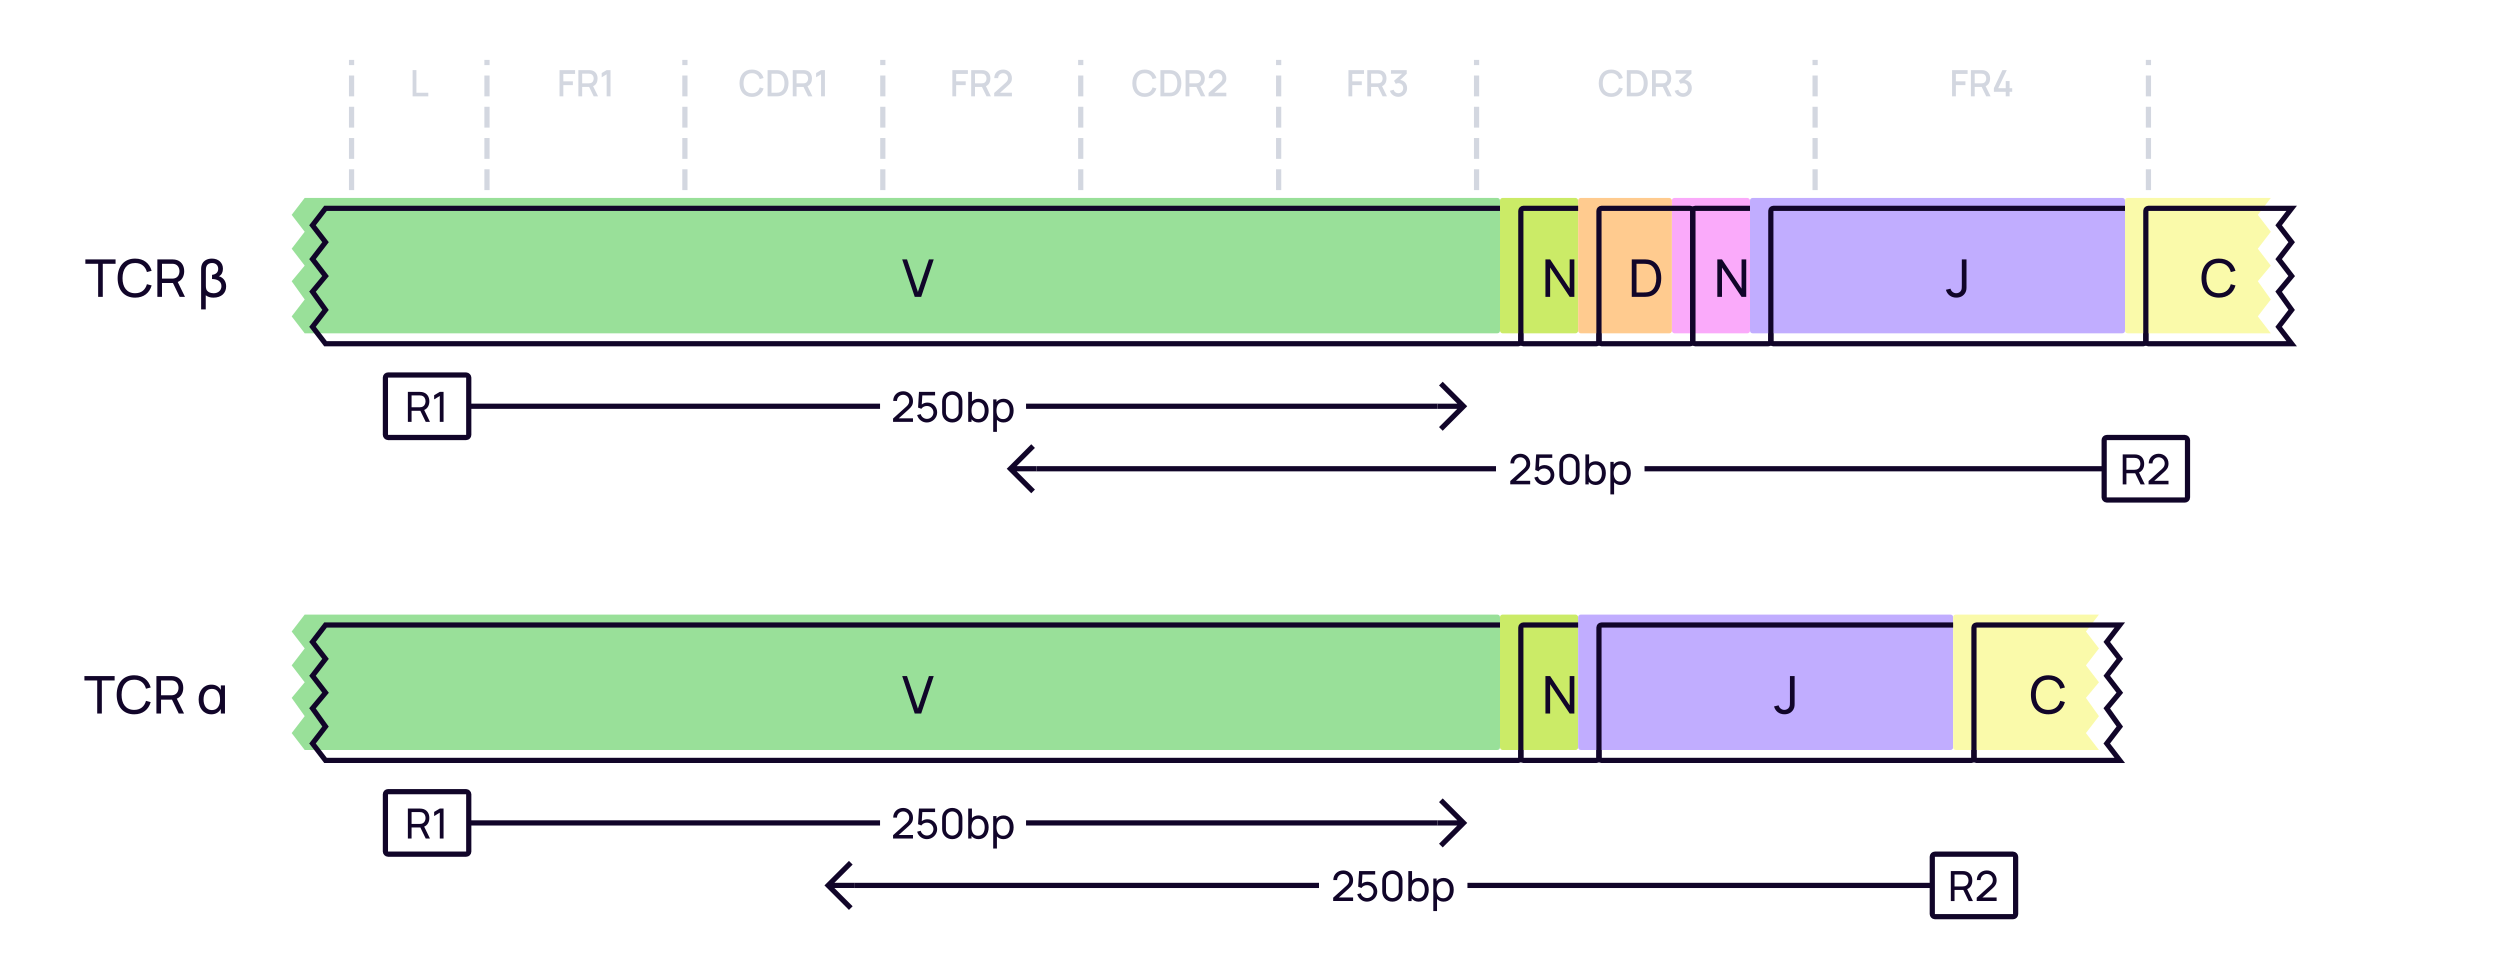 <svg width="960" height="376" viewBox="0 0 960 376" fill="none" xmlns="http://www.w3.org/2000/svg">
    <rect width="960" height="376" fill="white"/>
    <path d="M388 180L387.293 180.707L386.586 180L387.293 179.293L388 180ZM395.293 171.293L396 170.586L397.414 172L396.707 172.707L395.293 171.293ZM396.707 187.293L397.414 188L396 189.414L395.293 188.707L396.707 187.293ZM398 181L388 181L388 179L398 179L398 181ZM387.293 179.293L395.293 171.293L396.707 172.707L388.707 180.707L387.293 179.293ZM388.707 179.293L396.707 187.293L395.293 188.707L387.293 180.707L388.707 179.293Z" fill="#110529"/>
    <path d="M574.5 180H398" stroke="#110529" stroke-width="2"/>
    <rect width="57" height="20" transform="translate(574.5 170)" fill="white"/>
    <path d="M579.933 185.992H587.589V184.632H582.125L585.837 181.296C587.021 180.248 587.589 179.488 587.589 177.976C587.589 175.856 585.973 174.24 583.837 174.24C581.621 174.24 579.989 175.784 579.989 177.952H581.445C581.429 176.696 582.437 175.6 583.813 175.6C585.141 175.6 586.133 176.632 586.133 177.96C586.133 178.688 585.901 179.352 585.053 180.112L579.941 184.712L579.933 185.992ZM592.911 186.24C595.055 186.24 596.871 184.504 596.871 182.376C596.871 180.232 595.247 178.584 593.111 178.584C592.335 178.584 591.559 178.848 590.959 179.328L591.167 175.832H596.071V174.48H589.887L589.535 180.504L590.799 180.984C591.215 180.384 591.935 179.896 592.951 179.896C594.295 179.896 595.439 180.984 595.439 182.376C595.439 183.728 594.351 184.856 592.951 184.856C591.879 184.856 590.839 184.144 590.551 183.008L589.183 183.376C589.647 185.056 591.127 186.24 592.911 186.24ZM602.672 186.24C604.912 186.24 606.56 184.592 606.56 182.352V178.128C606.56 175.888 604.912 174.24 602.672 174.24C600.432 174.24 598.784 175.888 598.784 178.128V182.352C598.784 184.592 600.432 186.24 602.672 186.24ZM600.232 182.432V178.04C600.232 176.688 601.32 175.6 602.672 175.6C604.024 175.6 605.112 176.688 605.112 178.04V182.432C605.112 183.784 604.024 184.872 602.672 184.872C601.32 184.872 600.232 183.784 600.232 182.432ZM612.768 186.24C615.184 186.24 616.64 184.264 616.64 181.672C616.64 179.08 615.176 177.12 612.776 177.12C611.696 177.12 610.84 177.496 610.224 178.144V174.48H608.792V186H610.064V185.024C610.696 185.784 611.6 186.24 612.768 186.24ZM610.064 181.672C610.064 179.76 610.864 178.424 612.552 178.424C614.312 178.424 615.128 179.848 615.128 181.672C615.128 183.512 614.296 184.936 612.592 184.936C610.848 184.936 610.064 183.568 610.064 181.672ZM622.361 186.24C624.777 186.24 626.233 184.264 626.233 181.672C626.233 179.08 624.769 177.12 622.369 177.12C621.193 177.12 620.289 177.568 619.657 178.328V177.36H618.385V189.84H619.817V185.2C620.433 185.856 621.289 186.24 622.361 186.24ZM619.657 181.672C619.657 179.76 620.457 178.424 622.145 178.424C623.905 178.424 624.721 179.848 624.721 181.672C624.721 183.512 623.889 184.936 622.185 184.936C620.441 184.936 619.657 183.568 619.657 181.672Z" fill="#110529"/>
    <path d="M808 180H631.5" stroke="#110529" stroke-width="2"/>
    <path d="M815.12 186H816.544V181.744H819.912L821.976 186H823.608L821.384 181.432C822.688 180.888 823.368 179.632 823.368 178.112C823.368 176.28 822.384 174.832 820.52 174.544C820.224 174.496 819.896 174.48 819.672 174.48H815.12V186ZM816.544 180.392V175.832H819.624C819.824 175.832 820.104 175.848 820.344 175.904C821.448 176.152 821.912 177.152 821.912 178.112C821.912 179.072 821.448 180.072 820.344 180.32C820.104 180.376 819.824 180.392 819.624 180.392H816.544ZM825.05 185.992H832.706V184.632H827.242L830.954 181.296C832.138 180.248 832.706 179.488 832.706 177.976C832.706 175.856 831.09 174.24 828.954 174.24C826.738 174.24 825.106 175.784 825.106 177.952H826.562C826.546 176.696 827.554 175.6 828.93 175.6C830.258 175.6 831.25 176.632 831.25 177.96C831.25 178.688 831.018 179.352 830.17 180.112L825.058 184.712L825.05 185.992Z" fill="#110529"/>
    <rect x="808" y="168" width="32" height="24" rx="1" stroke="#110529" stroke-width="2"/>
    <path d="M318 340L317.293 340.707L316.586 340L317.293 339.293L318 340ZM325.293 331.293L326 330.586L327.414 332L326.707 332.707L325.293 331.293ZM326.707 347.293L327.414 348L326 349.414L325.293 348.707L326.707 347.293ZM328 341L318 341L318 339L328 339L328 341ZM317.293 339.293L325.293 331.293L326.707 332.707L318.707 340.707L317.293 339.293ZM318.707 339.293L326.707 347.293L325.293 348.707L317.293 340.707L318.707 339.293Z" fill="#110529"/>
    <path d="M506.5 340H328" stroke="#110529" stroke-width="2"/>
    <rect width="57" height="20" transform="translate(506.5 330)" fill="white"/>
    <path d="M511.933 345.992H519.589V344.632H514.125L517.837 341.296C519.021 340.248 519.589 339.488 519.589 337.976C519.589 335.856 517.973 334.24 515.837 334.24C513.621 334.24 511.989 335.784 511.989 337.952H513.445C513.429 336.696 514.437 335.6 515.813 335.6C517.141 335.6 518.133 336.632 518.133 337.96C518.133 338.688 517.901 339.352 517.053 340.112L511.941 344.712L511.933 345.992ZM524.911 346.24C527.055 346.24 528.871 344.504 528.871 342.376C528.871 340.232 527.247 338.584 525.111 338.584C524.335 338.584 523.559 338.848 522.959 339.328L523.167 335.832H528.071V334.48H521.887L521.535 340.504L522.799 340.984C523.215 340.384 523.935 339.896 524.951 339.896C526.295 339.896 527.439 340.984 527.439 342.376C527.439 343.728 526.351 344.856 524.951 344.856C523.879 344.856 522.839 344.144 522.551 343.008L521.183 343.376C521.647 345.056 523.127 346.24 524.911 346.24ZM534.672 346.24C536.912 346.24 538.56 344.592 538.56 342.352V338.128C538.56 335.888 536.912 334.24 534.672 334.24C532.432 334.24 530.784 335.888 530.784 338.128V342.352C530.784 344.592 532.432 346.24 534.672 346.24ZM532.232 342.432V338.04C532.232 336.688 533.32 335.6 534.672 335.6C536.024 335.6 537.112 336.688 537.112 338.04V342.432C537.112 343.784 536.024 344.872 534.672 344.872C533.32 344.872 532.232 343.784 532.232 342.432ZM544.768 346.24C547.184 346.24 548.64 344.264 548.64 341.672C548.64 339.08 547.176 337.12 544.776 337.12C543.696 337.12 542.84 337.496 542.224 338.144V334.48H540.792V346H542.064V345.024C542.696 345.784 543.6 346.24 544.768 346.24ZM542.064 341.672C542.064 339.76 542.864 338.424 544.552 338.424C546.312 338.424 547.128 339.848 547.128 341.672C547.128 343.512 546.296 344.936 544.592 344.936C542.848 344.936 542.064 343.568 542.064 341.672ZM554.361 346.24C556.777 346.24 558.233 344.264 558.233 341.672C558.233 339.08 556.769 337.12 554.369 337.12C553.193 337.12 552.289 337.568 551.657 338.328V337.36H550.385V349.84H551.817V345.2C552.433 345.856 553.289 346.24 554.361 346.24ZM551.657 341.672C551.657 339.76 552.457 338.424 554.145 338.424C555.905 338.424 556.721 339.848 556.721 341.672C556.721 343.512 555.889 344.936 554.185 344.936C552.441 344.936 551.657 343.568 551.657 341.672Z" fill="#110529"/>
    <path d="M742 340H563.5" stroke="#110529" stroke-width="2"/>
    <path d="M749.12 346H750.544V341.744H753.912L755.976 346H757.608L755.384 341.432C756.688 340.888 757.368 339.632 757.368 338.112C757.368 336.28 756.384 334.832 754.52 334.544C754.224 334.496 753.896 334.48 753.672 334.48H749.12V346ZM750.544 340.392V335.832H753.624C753.824 335.832 754.104 335.848 754.344 335.904C755.448 336.152 755.912 337.152 755.912 338.112C755.912 339.072 755.448 340.072 754.344 340.32C754.104 340.376 753.824 340.392 753.624 340.392H750.544ZM759.05 345.992H766.706V344.632H761.242L764.954 341.296C766.138 340.248 766.706 339.488 766.706 337.976C766.706 335.856 765.09 334.24 762.954 334.24C760.738 334.24 759.106 335.784 759.106 337.952H760.562C760.546 336.696 761.554 335.6 762.93 335.6C764.258 335.6 765.25 336.632 765.25 337.96C765.25 338.688 765.018 339.352 764.17 340.112L759.058 344.712L759.05 345.992Z" fill="#110529"/>
    <rect x="742" y="328" width="32" height="24" rx="1" stroke="#110529" stroke-width="2"/>
    <path d="M156.62 162H158.044V157.744H161.412L163.476 162H165.108L162.884 157.432C164.188 156.888 164.868 155.632 164.868 154.112C164.868 152.28 163.884 150.832 162.02 150.544C161.724 150.496 161.396 150.48 161.172 150.48H156.62V162ZM158.044 156.392V151.832H161.124C161.324 151.832 161.604 151.848 161.844 151.904C162.948 152.152 163.412 153.152 163.412 154.112C163.412 155.072 162.948 156.072 161.844 156.32C161.604 156.376 161.324 156.392 161.124 156.392H158.044ZM168.878 162H170.326V150.48H168.878L166.71 151.776V153.368L168.878 152.056V162Z" fill="#110529"/>
    <rect x="148" y="144" width="32" height="24" rx="1" stroke="#110529" stroke-width="2"/>
    <path d="M338 156H180" stroke="#110529" stroke-width="2"/>
    <rect width="56" height="20" transform="translate(338 146)" fill="white"/>
    <path d="M342.933 161.992H350.589V160.632H345.125L348.837 157.296C350.021 156.248 350.589 155.488 350.589 153.976C350.589 151.856 348.973 150.24 346.837 150.24C344.621 150.24 342.989 151.784 342.989 153.952H344.445C344.429 152.696 345.437 151.6 346.813 151.6C348.141 151.6 349.133 152.632 349.133 153.96C349.133 154.688 348.901 155.352 348.053 156.112L342.941 160.712L342.933 161.992ZM355.911 162.24C358.055 162.24 359.871 160.504 359.871 158.376C359.871 156.232 358.247 154.584 356.111 154.584C355.335 154.584 354.559 154.848 353.959 155.328L354.167 151.832H359.071V150.48H352.887L352.535 156.504L353.799 156.984C354.215 156.384 354.935 155.896 355.951 155.896C357.295 155.896 358.439 156.984 358.439 158.376C358.439 159.728 357.351 160.856 355.951 160.856C354.879 160.856 353.839 160.144 353.551 159.008L352.183 159.376C352.647 161.056 354.127 162.24 355.911 162.24ZM365.672 162.24C367.912 162.24 369.56 160.592 369.56 158.352V154.128C369.56 151.888 367.912 150.24 365.672 150.24C363.432 150.24 361.784 151.888 361.784 154.128V158.352C361.784 160.592 363.432 162.24 365.672 162.24ZM363.232 158.432V154.04C363.232 152.688 364.32 151.6 365.672 151.6C367.024 151.6 368.112 152.688 368.112 154.04V158.432C368.112 159.784 367.024 160.872 365.672 160.872C364.32 160.872 363.232 159.784 363.232 158.432ZM375.768 162.24C378.184 162.24 379.64 160.264 379.64 157.672C379.64 155.08 378.176 153.12 375.776 153.12C374.696 153.12 373.84 153.496 373.224 154.144V150.48H371.792V162H373.064V161.024C373.696 161.784 374.6 162.24 375.768 162.24ZM373.064 157.672C373.064 155.76 373.864 154.424 375.552 154.424C377.312 154.424 378.128 155.848 378.128 157.672C378.128 159.512 377.296 160.936 375.592 160.936C373.848 160.936 373.064 159.568 373.064 157.672ZM385.361 162.24C387.777 162.24 389.233 160.264 389.233 157.672C389.233 155.08 387.769 153.12 385.369 153.12C384.193 153.12 383.289 153.568 382.657 154.328V153.36H381.385V165.84H382.817V161.2C383.433 161.856 384.289 162.24 385.361 162.24ZM382.657 157.672C382.657 155.76 383.457 154.424 385.145 154.424C386.905 154.424 387.721 155.848 387.721 157.672C387.721 159.512 386.889 160.936 385.185 160.936C383.441 160.936 382.657 159.568 382.657 157.672Z" fill="#110529"/>
    <path d="M552 156H394" stroke="#110529" stroke-width="2"/>
    <path d="M562 156L562.707 155.293L563.414 156L562.707 156.707L562 156ZM554.707 164.707L554 165.414L552.586 164L553.293 163.293L554.707 164.707ZM553.293 148.707L552.586 148L554 146.586L554.707 147.293L553.293 148.707ZM552 155L562 155L562 157L552 157L552 155ZM562.707 156.707L554.707 164.707L553.293 163.293L561.293 155.293L562.707 156.707ZM561.293 156.707L553.293 148.707L554.707 147.293L562.707 155.293L561.293 156.707Z" fill="#110529"/>
    <path d="M156.62 322H158.044V317.744H161.412L163.476 322H165.108L162.884 317.432C164.188 316.888 164.868 315.632 164.868 314.112C164.868 312.28 163.884 310.832 162.02 310.544C161.724 310.496 161.396 310.48 161.172 310.48H156.62V322ZM158.044 316.392V311.832H161.124C161.324 311.832 161.604 311.848 161.844 311.904C162.948 312.152 163.412 313.152 163.412 314.112C163.412 315.072 162.948 316.072 161.844 316.32C161.604 316.376 161.324 316.392 161.124 316.392H158.044ZM168.878 322H170.326V310.48H168.878L166.71 311.776V313.368L168.878 312.056V322Z" fill="#110529"/>
    <rect x="148" y="304" width="32" height="24" rx="1" stroke="#110529" stroke-width="2"/>
    <path d="M338 316H180" stroke="#110529" stroke-width="2"/>
    <rect width="56" height="20" transform="translate(338 306)" fill="white"/>
    <path d="M342.933 321.992H350.589V320.632H345.125L348.837 317.296C350.021 316.248 350.589 315.488 350.589 313.976C350.589 311.856 348.973 310.24 346.837 310.24C344.621 310.24 342.989 311.784 342.989 313.952H344.445C344.429 312.696 345.437 311.6 346.813 311.6C348.141 311.6 349.133 312.632 349.133 313.96C349.133 314.688 348.901 315.352 348.053 316.112L342.941 320.712L342.933 321.992ZM355.911 322.24C358.055 322.24 359.871 320.504 359.871 318.376C359.871 316.232 358.247 314.584 356.111 314.584C355.335 314.584 354.559 314.848 353.959 315.328L354.167 311.832H359.071V310.48H352.887L352.535 316.504L353.799 316.984C354.215 316.384 354.935 315.896 355.951 315.896C357.295 315.896 358.439 316.984 358.439 318.376C358.439 319.728 357.351 320.856 355.951 320.856C354.879 320.856 353.839 320.144 353.551 319.008L352.183 319.376C352.647 321.056 354.127 322.24 355.911 322.24ZM365.672 322.24C367.912 322.24 369.56 320.592 369.56 318.352V314.128C369.56 311.888 367.912 310.24 365.672 310.24C363.432 310.24 361.784 311.888 361.784 314.128V318.352C361.784 320.592 363.432 322.24 365.672 322.24ZM363.232 318.432V314.04C363.232 312.688 364.32 311.6 365.672 311.6C367.024 311.6 368.112 312.688 368.112 314.04V318.432C368.112 319.784 367.024 320.872 365.672 320.872C364.32 320.872 363.232 319.784 363.232 318.432ZM375.768 322.24C378.184 322.24 379.64 320.264 379.64 317.672C379.64 315.08 378.176 313.12 375.776 313.12C374.696 313.12 373.84 313.496 373.224 314.144V310.48H371.792V322H373.064V321.024C373.696 321.784 374.6 322.24 375.768 322.24ZM373.064 317.672C373.064 315.76 373.864 314.424 375.552 314.424C377.312 314.424 378.128 315.848 378.128 317.672C378.128 319.512 377.296 320.936 375.592 320.936C373.848 320.936 373.064 319.568 373.064 317.672ZM385.361 322.24C387.777 322.24 389.233 320.264 389.233 317.672C389.233 315.08 387.769 313.12 385.369 313.12C384.193 313.12 383.289 313.568 382.657 314.328V313.36H381.385V325.84H382.817V321.2C383.433 321.856 384.289 322.24 385.361 322.24ZM382.657 317.672C382.657 315.76 383.457 314.424 385.145 314.424C386.905 314.424 387.721 315.848 387.721 317.672C387.721 319.512 386.889 320.936 385.185 320.936C383.441 320.936 382.657 319.568 382.657 317.672Z" fill="#110529"/>
    <path d="M552 316H394" stroke="#110529" stroke-width="2"/>
    <path d="M562 316L562.707 315.293L563.414 316L562.707 316.707L562 316ZM554.707 324.707L554 325.414L552.586 324L553.293 323.293L554.707 324.707ZM553.293 308.707L552.586 308L554 306.586L554.707 307.293L553.293 308.707ZM552 315L562 315L562 317L552 317L552 315ZM562.707 316.707L554.707 324.707L553.293 323.293L561.293 315.293L562.707 316.707ZM561.293 316.707L553.293 308.707L554.707 307.293L562.707 315.293L561.293 316.707Z" fill="#110529"/>
    <path d="M135 84V24" stroke="#D3D7E0" stroke-width="2" stroke-linecap="square" stroke-dasharray="6 6"/>
    <path d="M158.442 37H164.469V35.621H159.905V26.92H158.442V37Z" fill="#D3D7E0"/>
    <path d="M187 84V24" stroke="#D3D7E0" stroke-width="2" stroke-linecap="square" stroke-dasharray="6 6"/>
    <path d="M214.858 37H216.321V32.695H219.989V31.225H216.321V28.383H220.829V26.92H214.858V37ZM222.09 37H223.553V33.381H226.227L227.984 37H229.657L227.753 33.094C228.894 32.597 229.468 31.491 229.468 30.147C229.468 28.516 228.628 27.235 226.941 26.976C226.675 26.934 226.36 26.92 226.164 26.92H222.09V37ZM223.553 31.995V28.299H226.108C226.29 28.299 226.535 28.313 226.745 28.369C227.641 28.579 227.977 29.405 227.977 30.147C227.977 30.889 227.641 31.715 226.745 31.932C226.535 31.981 226.29 31.995 226.108 31.995H223.553ZM232.953 37H234.444V26.92H232.953L231.056 28.054V29.685L232.953 28.53V37Z" fill="#D3D7E0"/>
    <path d="M263 84V24" stroke="#D3D7E0" stroke-width="2" stroke-linecap="square" stroke-dasharray="6 6"/>
    <path d="M288.735 37.21C291.059 37.21 292.62 35.943 293.215 33.955L291.731 33.556C291.332 34.963 290.331 35.817 288.735 35.817C286.593 35.817 285.501 34.27 285.515 31.96C285.522 29.65 286.593 28.103 288.735 28.103C290.331 28.103 291.332 28.957 291.731 30.364L293.215 29.965C292.62 27.977 291.059 26.71 288.735 26.71C285.711 26.71 283.968 28.845 283.968 31.96C283.968 35.075 285.711 37.21 288.735 37.21ZM294.754 37H297.911C298.093 37 298.695 37 299.164 36.937C301.53 36.636 302.79 34.529 302.79 31.96C302.79 29.391 301.53 27.284 299.164 26.983C298.695 26.92 298.093 26.92 297.911 26.92H294.754V37ZM296.252 35.607V28.313H297.911C298.219 28.313 298.723 28.32 299.059 28.383C300.571 28.663 301.236 30.189 301.236 31.96C301.236 33.689 300.599 35.243 299.059 35.537C298.723 35.6 298.233 35.607 297.911 35.607H296.252ZM304.42 37H305.883V33.381H308.557L310.314 37H311.987L310.083 33.094C311.224 32.597 311.798 31.491 311.798 30.147C311.798 28.516 310.958 27.235 309.271 26.976C309.005 26.934 308.69 26.92 308.494 26.92H304.42V37ZM305.883 31.995V28.299H308.438C308.62 28.299 308.865 28.313 309.075 28.369C309.971 28.579 310.307 29.405 310.307 30.147C310.307 30.889 309.971 31.715 309.075 31.932C308.865 31.981 308.62 31.995 308.438 31.995H305.883ZM315.283 37H316.774V26.92H315.283L313.386 28.054V29.685L315.283 28.53V37Z" fill="#D3D7E0"/>
    <path d="M339 84V24" stroke="#D3D7E0" stroke-width="2" stroke-linecap="square" stroke-dasharray="6 6"/>
    <path d="M365.703 37H367.166V32.695H370.834V31.225H367.166V28.383H371.674V26.92H365.703V37ZM372.935 37H374.398V33.381H377.072L378.829 37H380.502L378.598 33.094C379.739 32.597 380.313 31.491 380.313 30.147C380.313 28.516 379.473 27.235 377.786 26.976C377.52 26.934 377.205 26.92 377.009 26.92H372.935V37ZM374.398 31.995V28.299H376.953C377.135 28.299 377.38 28.313 377.59 28.369C378.486 28.579 378.822 29.405 378.822 30.147C378.822 30.889 378.486 31.715 377.59 31.932C377.38 31.981 377.135 31.995 376.953 31.995H374.398ZM381.761 36.993H388.579V35.6H384.022L386.941 32.996C388.033 32.037 388.579 31.407 388.579 30.028C388.579 28.117 387.144 26.71 385.24 26.71C383.231 26.71 381.796 28.047 381.796 30H383.294C383.28 28.985 384.092 28.103 385.212 28.103C386.297 28.103 387.074 28.929 387.074 30.007C387.074 30.581 386.864 31.127 386.157 31.757L381.768 35.691L381.761 36.993Z" fill="#D3D7E0"/>
    <path d="M415 84V24" stroke="#D3D7E0" stroke-width="2" stroke-linecap="square" stroke-dasharray="6 6"/>
    <path d="M439.58 37.21C441.904 37.21 443.465 35.943 444.06 33.955L442.576 33.556C442.177 34.963 441.176 35.817 439.58 35.817C437.438 35.817 436.346 34.27 436.36 31.96C436.367 29.65 437.438 28.103 439.58 28.103C441.176 28.103 442.177 28.957 442.576 30.364L444.06 29.965C443.465 27.977 441.904 26.71 439.58 26.71C436.556 26.71 434.813 28.845 434.813 31.96C434.813 35.075 436.556 37.21 439.58 37.21ZM445.599 37H448.756C448.938 37 449.54 37 450.009 36.937C452.375 36.636 453.635 34.529 453.635 31.96C453.635 29.391 452.375 27.284 450.009 26.983C449.54 26.92 448.938 26.92 448.756 26.92H445.599V37ZM447.097 35.607V28.313H448.756C449.064 28.313 449.568 28.32 449.904 28.383C451.416 28.663 452.081 30.189 452.081 31.96C452.081 33.689 451.444 35.243 449.904 35.537C449.568 35.6 449.078 35.607 448.756 35.607H447.097ZM455.265 37H456.728V33.381H459.402L461.159 37H462.832L460.928 33.094C462.069 32.597 462.643 31.491 462.643 30.147C462.643 28.516 461.803 27.235 460.116 26.976C459.85 26.934 459.535 26.92 459.339 26.92H455.265V37ZM456.728 31.995V28.299H459.283C459.465 28.299 459.71 28.313 459.92 28.369C460.816 28.579 461.152 29.405 461.152 30.147C461.152 30.889 460.816 31.715 459.92 31.932C459.71 31.981 459.465 31.995 459.283 31.995H456.728ZM464.091 36.993H470.909V35.6H466.352L469.271 32.996C470.363 32.037 470.909 31.407 470.909 30.028C470.909 28.117 469.474 26.71 467.57 26.71C465.561 26.71 464.126 28.047 464.126 30H465.624C465.61 28.985 466.422 28.103 467.542 28.103C468.627 28.103 469.404 28.929 469.404 30.007C469.404 30.581 469.194 31.127 468.487 31.757L464.098 35.691L464.091 36.993Z" fill="#D3D7E0"/>
    <path d="M491 84V24" stroke="#D3D7E0" stroke-width="2" stroke-linecap="square" stroke-dasharray="6 6"/>
    <path d="M517.805 37H519.268V32.695H522.936V31.225H519.268V28.383H523.776V26.92H517.805V37ZM525.038 37H526.501V33.381H529.175L530.932 37H532.605L530.701 33.094C531.842 32.597 532.416 31.491 532.416 30.147C532.416 28.516 531.576 27.235 529.889 26.976C529.623 26.934 529.308 26.92 529.112 26.92H525.038V37ZM526.501 31.995V28.299H529.056C529.238 28.299 529.483 28.313 529.693 28.369C530.589 28.579 530.925 29.405 530.925 30.147C530.925 30.889 530.589 31.715 529.693 31.932C529.483 31.981 529.238 31.995 529.056 31.995H526.501ZM536.964 37.189C538.847 37.189 540.331 35.796 540.331 33.871C540.331 32.233 539.323 30.924 537.692 30.707L540.184 28.313V26.92H534.122V28.313H538.392L535.312 31.036L535.998 32.191C536.285 32.037 536.628 31.939 536.95 31.939C538.07 31.939 538.833 32.751 538.833 33.871C538.833 34.984 538.07 35.789 536.964 35.803C536.138 35.81 535.403 35.341 535.137 34.466L533.723 34.858C534.15 36.293 535.466 37.189 536.964 37.189Z" fill="#D3D7E0"/>
    <path d="M567 84V24" stroke="#D3D7E0" stroke-width="2" stroke-linecap="square" stroke-dasharray="6 6"/>
    <path d="M618.682 37.21C621.006 37.21 622.567 35.943 623.162 33.955L621.678 33.556C621.279 34.963 620.278 35.817 618.682 35.817C616.54 35.817 615.448 34.27 615.462 31.96C615.469 29.65 616.54 28.103 618.682 28.103C620.278 28.103 621.279 28.957 621.678 30.364L623.162 29.965C622.567 27.977 621.006 26.71 618.682 26.71C615.658 26.71 613.915 28.845 613.915 31.96C613.915 35.075 615.658 37.21 618.682 37.21ZM624.702 37H627.859C628.041 37 628.643 37 629.112 36.937C631.478 36.636 632.738 34.529 632.738 31.96C632.738 29.391 631.478 27.284 629.112 26.983C628.643 26.92 628.041 26.92 627.859 26.92H624.702V37ZM626.2 35.607V28.313H627.859C628.167 28.313 628.671 28.32 629.007 28.383C630.519 28.663 631.184 30.189 631.184 31.96C631.184 33.689 630.547 35.243 629.007 35.537C628.671 35.6 628.181 35.607 627.859 35.607H626.2ZM634.368 37H635.831V33.381H638.505L640.262 37H641.935L640.031 33.094C641.172 32.597 641.746 31.491 641.746 30.147C641.746 28.516 640.906 27.235 639.219 26.976C638.953 26.934 638.638 26.92 638.442 26.92H634.368V37ZM635.831 31.995V28.299H638.386C638.568 28.299 638.813 28.313 639.023 28.369C639.919 28.579 640.255 29.405 640.255 30.147C640.255 30.889 639.919 31.715 639.023 31.932C638.813 31.981 638.568 31.995 638.386 31.995H635.831ZM646.294 37.189C648.177 37.189 649.661 35.796 649.661 33.871C649.661 32.233 648.653 30.924 647.022 30.707L649.514 28.313V26.92H643.452V28.313H647.722L644.642 31.036L645.328 32.191C645.615 32.037 645.958 31.939 646.28 31.939C647.4 31.939 648.163 32.751 648.163 33.871C648.163 34.984 647.4 35.789 646.294 35.803C645.468 35.81 644.733 35.341 644.467 34.466L643.053 34.858C643.48 36.293 644.796 37.189 646.294 37.189Z" fill="#D3D7E0"/>
    <path d="M697 84V24" stroke="#D3D7E0" stroke-width="2" stroke-linecap="square" stroke-dasharray="6 6"/>
    <path d="M749.593 37H751.056V32.695H754.724V31.225H751.056V28.383H755.564V26.92H749.593V37ZM756.826 37H758.289V33.381H760.963L762.72 37H764.393L762.489 33.094C763.63 32.597 764.204 31.491 764.204 30.147C764.204 28.516 763.364 27.235 761.677 26.976C761.411 26.934 761.096 26.92 760.9 26.92H756.826V37ZM758.289 31.995V28.299H760.844C761.026 28.299 761.271 28.313 761.481 28.369C762.377 28.579 762.713 29.405 762.713 30.147C762.713 30.889 762.377 31.715 761.481 31.932C761.271 31.981 761.026 31.995 760.844 31.995H758.289ZM770.201 37H771.685V35.243H772.686V33.857H771.685V31.127H770.201V33.857H767.324L770.6 26.92H768.927L765.651 33.857V35.243H770.201V37Z" fill="#D3D7E0"/>
    <path d="M825 84V24" stroke="#D3D7E0" stroke-width="2" stroke-linecap="square" stroke-dasharray="6 6"/>
    <g filter="url(#filter0_i_5808_36406)">
        <path d="M125 80H582.4C582.96 80 583.24 80 583.454 80.109C583.642 80.205 583.795 80.358 583.891 80.546C584 80.76 584 81.04 584 81.6V130.4C584 130.96 584 131.24 583.891 131.454C583.795 131.642 583.642 131.795 583.454 131.891C583.24 132 582.96 132 582.4 132H125L120 125.5L125 119L120 112L125 106L120 99.5L125 93L120 86.5L125 80Z" fill="#99E099"/>
    </g>
    <path d="M125 80H582.4C582.96 80 583.24 80 583.454 80.109C583.642 80.205 583.795 80.358 583.891 80.546C584 80.76 584 81.04 584 81.6V130.4C584 130.96 584 131.24 583.891 131.454C583.795 131.642 583.642 131.795 583.454 131.891C583.24 132 582.96 132 582.4 132H125L120 125.5L125 119L120 112L125 106L120 99.5L125 93L120 86.5L125 80Z" stroke="#110529" stroke-width="2" stroke-linecap="round"/>
    <path d="M351.258 114H353.738L358.558 99.6H356.708L352.478 112.11L348.288 99.6H346.438L351.258 114Z" fill="#110529"/>
    <g filter="url(#filter1_i_5808_36406)">
        <rect x="584" y="80" width="30" height="52" rx="1" fill="#CBEB67"/>
    </g>
    <rect x="584" y="80" width="30" height="52" rx="1" stroke="#110529" stroke-width="2" stroke-linecap="round"/>
    <g filter="url(#filter2_i_5808_36406)">
        <rect x="650" y="80" width="30" height="52" rx="1" fill="#FAAAFA"/>
    </g>
    <rect x="650" y="80" width="30" height="52" rx="1" stroke="#110529" stroke-width="2" stroke-linecap="round"/>
    <g filter="url(#filter3_i_5808_36406)">
        <rect x="614" y="80" width="36" height="52" rx="1" fill="#FFCB8F"/>
    </g>
    <rect x="614" y="80" width="36" height="52" rx="1" stroke="#110529" stroke-width="2" stroke-linecap="round"/>
    <path d="M593.447 114V99.6H595.247L602.757 110.85V99.6H604.557V114H602.757L595.247 102.74V114H593.447Z" fill="#110529"/>
    <path d="M659.447 114V99.6H661.247L668.757 110.85V99.6H670.557V114H668.757L661.247 102.74V114H659.447Z" fill="#110529"/>
    <path d="M626.593 114V99.6H631.033C631.18 99.6 631.437 99.603 631.803 99.61C632.17 99.617 632.52 99.643 632.853 99.69C633.967 99.837 634.897 100.243 635.643 100.91C636.397 101.57 636.963 102.41 637.343 103.43C637.723 104.45 637.913 105.573 637.913 106.8C637.913 108.027 637.723 109.15 637.343 110.17C636.963 111.19 636.397 112.033 635.643 112.7C634.897 113.36 633.967 113.763 632.853 113.91C632.52 113.95 632.167 113.977 631.793 113.99C631.427 113.997 631.173 114 631.033 114H626.593ZM628.423 112.3H631.033C631.287 112.3 631.57 112.293 631.883 112.28C632.197 112.26 632.47 112.23 632.703 112.19C633.49 112.043 634.127 111.713 634.613 111.2C635.1 110.687 635.457 110.047 635.683 109.28C635.91 108.513 636.023 107.687 636.023 106.8C636.023 105.893 635.907 105.057 635.673 104.29C635.447 103.523 635.09 102.887 634.603 102.38C634.117 101.873 633.483 101.55 632.703 101.41C632.47 101.363 632.193 101.333 631.873 101.32C631.553 101.307 631.273 101.3 631.033 101.3H628.423V112.3Z" fill="#110529"/>
    <g filter="url(#filter4_i_5808_36406)">
        <path d="M824 81.6C824 81.04 824 80.76 823.891 80.546C823.795 80.358 823.642 80.205 823.454 80.109C823.24 80 822.96 80 822.4 80H681.6C681.04 80 680.76 80 680.546 80.109C680.358 80.205 680.205 80.358 680.109 80.546C680 80.76 680 81.04 680 81.6V106V130.4C680 130.96 680 131.24 680.109 131.454C680.205 131.642 680.358 131.795 680.546 131.891C680.76 132 681.04 132 681.6 132H822.4C822.96 132 823.24 132 823.454 131.891C823.642 131.795 823.795 131.642 823.891 131.454C824 131.24 824 130.96 824 130.4V125.5V119V112V106V99.5V93V86.5V81.6Z" fill="#C1ADFF"/>
    </g>
    <path d="M824 81.6C824 81.04 824 80.76 823.891 80.546C823.795 80.358 823.642 80.205 823.454 80.109C823.24 80 822.96 80 822.4 80H681.6C681.04 80 680.76 80 680.546 80.109C680.358 80.205 680.205 80.358 680.109 80.546C680 80.76 680 81.04 680 81.6V106V130.4C680 130.96 680 131.24 680.109 131.454C680.205 131.642 680.358 131.795 680.546 131.891C680.76 132 681.04 132 681.6 132H822.4C822.96 132 823.24 132 823.454 131.891C823.642 131.795 823.795 131.642 823.891 131.454C824 131.24 824 130.96 824 130.4V125.5V119V112V106V99.5V93V86.5V81.6Z" stroke="#110529" stroke-width="2" stroke-linecap="round"/>
    <path d="M751.227 114.29C752.677 114.29 753.937 113.7 754.667 112.43C755.197 111.51 755.137 110.72 755.137 109.48V99.6H753.337V109.48C753.337 110.37 753.337 110.99 753.077 111.51C752.687 112.29 751.867 112.6 751.187 112.6C750.117 112.6 749.207 111.83 748.997 110.85L747.227 111.27C747.737 113.11 749.207 114.29 751.227 114.29Z" fill="#110529"/>
    <g filter="url(#filter5_i_5808_36406)">
        <path d="M880 80H825.6C825.04 80 824.76 80 824.546 80.109C824.358 80.205 824.205 80.358 824.109 80.546C824 80.76 824 81.04 824 81.6V130.4C824 130.96 824 131.24 824.109 131.454C824.205 131.642 824.358 131.795 824.546 131.891C824.76 132 825.04 132 825.6 132H880L875 125.5L880 119L875 112L880 106L875 99.5L880 93L875 86.5L880 80Z" fill="#FAFAAA"/>
    </g>
    <path d="M880 80H825.6C825.04 80 824.76 80 824.546 80.109C824.358 80.205 824.205 80.358 824.109 80.546C824 80.76 824 81.04 824 81.6V130.4C824 130.96 824 131.24 824.109 131.454C824.205 131.642 824.358 131.795 824.546 131.891C824.76 132 825.04 132 825.6 132H880L875 125.5L880 119L875 112L880 106L875 99.5L880 93L875 86.5L880 80Z" stroke="#110529" stroke-width="2" stroke-linecap="round"/>
    <path d="M852.093 114.3C855.423 114.3 857.613 112.47 858.433 109.61L856.623 109.13C856.033 111.27 854.523 112.6 852.093 112.6C848.873 112.6 847.233 110.25 847.253 106.8C847.273 103.35 848.873 101 852.093 101C854.523 101 856.033 102.33 856.623 104.47L858.433 103.99C857.613 101.13 855.423 99.3 852.093 99.3C847.783 99.3 845.373 102.36 845.373 106.8C845.373 111.24 847.783 114.3 852.093 114.3Z" fill="#110529"/>
    <g filter="url(#filter6_i_5808_36406)">
        <path d="M125 240H582.4C582.96 240 583.24 240 583.454 240.109C583.642 240.205 583.795 240.358 583.891 240.546C584 240.76 584 241.04 584 241.6V290.4C584 290.96 584 291.24 583.891 291.454C583.795 291.642 583.642 291.795 583.454 291.891C583.24 292 582.96 292 582.4 292H125L120 285.5L125 279L120 272L125 266L120 259.5L125 253L120 246.5L125 240Z" fill="#99E099"/>
    </g>
    <path d="M125 240H582.4C582.96 240 583.24 240 583.454 240.109C583.642 240.205 583.795 240.358 583.891 240.546C584 240.76 584 241.04 584 241.6V290.4C584 290.96 584 291.24 583.891 291.454C583.795 291.642 583.642 291.795 583.454 291.891C583.24 292 582.96 292 582.4 292H125L120 285.5L125 279L120 272L125 266L120 259.5L125 253L120 246.5L125 240Z" stroke="#110529" stroke-width="2" stroke-linecap="round"/>
    <path d="M351.258 274H353.738L358.558 259.6H356.708L352.478 272.11L348.288 259.6H346.438L351.258 274Z" fill="#110529"/>
    <g filter="url(#filter7_i_5808_36406)">
        <rect x="584" y="240" width="30" height="52" rx="1" fill="#CBEB67"/>
    </g>
    <rect x="584" y="240" width="30" height="52" rx="1" stroke="#110529" stroke-width="2" stroke-linecap="round"/>
    <path d="M593.447 274H595.247V262.74L602.757 274H604.557V259.6H602.757V270.85L595.247 259.6H593.447V274Z" fill="#110529"/>
    <g filter="url(#filter8_i_5808_36406)">
        <path d="M758 241.6C758 241.04 758 240.76 757.891 240.546C757.795 240.358 757.642 240.205 757.454 240.109C757.24 240 756.96 240 756.4 240H615.6C615.04 240 614.76 240 614.546 240.109C614.358 240.205 614.205 240.358 614.109 240.546C614 240.76 614 241.04 614 241.6V266V290.4C614 290.96 614 291.24 614.109 291.454C614.205 291.642 614.358 291.795 614.546 291.891C614.76 292 615.04 292 615.6 292H756.4C756.96 292 757.24 292 757.454 291.891C757.642 291.795 757.795 291.642 757.891 291.454C758 291.24 758 290.96 758 290.4V285.5V279V272V266V259.5V253V246.5V241.6Z" fill="#C1ADFF"/>
    </g>
    <path d="M758 241.6C758 241.04 758 240.76 757.891 240.546C757.795 240.358 757.642 240.205 757.454 240.109C757.24 240 756.96 240 756.4 240H615.6C615.04 240 614.76 240 614.546 240.109C614.358 240.205 614.205 240.358 614.109 240.546C614 240.76 614 241.04 614 241.6V266V290.4C614 290.96 614 291.24 614.109 291.454C614.205 291.642 614.358 291.795 614.546 291.891C614.76 292 615.04 292 615.6 292H756.4C756.96 292 757.24 292 757.454 291.891C757.642 291.795 757.795 291.642 757.891 291.454C758 291.24 758 290.96 758 290.4V285.5V279V272V266V259.5V253V246.5V241.6Z" stroke="#110529" stroke-width="2" stroke-linecap="round"/>
    <g filter="url(#filter9_i_5808_36406)">
        <path d="M814 240H759.6C759.04 240 758.76 240 758.546 240.109C758.358 240.205 758.205 240.358 758.109 240.546C758 240.76 758 241.04 758 241.6V290.4C758 290.96 758 291.24 758.109 291.454C758.205 291.642 758.358 291.795 758.546 291.891C758.76 292 759.04 292 759.6 292H814L809 285.5L814 279L809 272L814 266L809 259.5L814 253L809 246.5L814 240Z" fill="#FAFAAA"/>
    </g>
    <path d="M814 240H759.6C759.04 240 758.76 240 758.546 240.109C758.358 240.205 758.205 240.358 758.109 240.546C758 240.76 758 241.04 758 241.6V290.4C758 290.96 758 291.24 758.109 291.454C758.205 291.642 758.358 291.795 758.546 291.891C758.76 292 759.04 292 759.6 292H814L809 285.5L814 279L809 272L814 266L809 259.5L814 253L809 246.5L814 240Z" stroke="#110529" stroke-width="2" stroke-linecap="round"/>
    <path d="M786.593 274.3C789.923 274.3 792.113 272.47 792.933 269.61L791.123 269.13C790.533 271.27 789.023 272.6 786.593 272.6C783.373 272.6 781.733 270.25 781.753 266.8C781.773 263.35 783.373 261 786.593 261C789.023 261 790.533 262.33 791.123 264.47L792.933 263.99C792.113 261.13 789.923 259.3 786.593 259.3C782.283 259.3 779.873 262.36 779.873 266.8C779.873 271.24 782.283 274.3 786.593 274.3Z" fill="#110529"/>
    <path d="M685.227 274.29C686.677 274.29 687.937 273.7 688.667 272.43C689.197 271.51 689.137 270.72 689.137 269.48V259.6H687.337V269.48C687.337 270.37 687.337 270.99 687.077 271.51C686.687 272.29 685.867 272.6 685.187 272.6C684.117 272.6 683.207 271.83 682.997 270.85L681.227 271.27C681.737 273.11 683.207 274.29 685.227 274.29Z" fill="#110529"/>
    <path d="M37.688 114H39.468V101.29H44.378V99.6H32.778V101.29H37.688V114ZM51.89 114.3C55.22 114.3 57.41 112.47 58.23 109.61L56.42 109.13C55.83 111.27 54.32 112.6 51.89 112.6C48.67 112.6 47.03 110.25 47.05 106.8C47.07 103.35 48.67 101 51.89 101C54.32 101 55.83 102.33 56.42 104.47L58.23 103.99C57.41 101.13 55.22 99.3 51.89 99.3C47.58 99.3 45.17 102.36 45.17 106.8C45.17 111.24 47.58 114.3 51.89 114.3ZM60.423 114H62.203V108.68H66.413L68.993 114H71.033L68.253 108.29C69.883 107.61 70.733 106.04 70.733 104.14C70.733 101.85 69.503 100.04 67.173 99.68C66.803 99.62 66.393 99.6 66.113 99.6H60.423V114ZM62.203 106.99V101.29H66.053C66.303 101.29 66.653 101.31 66.953 101.38C68.333 101.69 68.913 102.94 68.913 104.14C68.913 105.34 68.333 106.59 66.953 106.9C66.653 106.97 66.303 106.99 66.053 106.99H62.203ZM77.23 103.2V118.8H79.01V113.39C79.72 113.96 80.71 114.3 81.94 114.3C84.99 114.3 86.84 112.57 86.84 109.95C86.84 107.74 85.44 106.44 84.05 106.09C85.1 105.58 85.61 104.5 85.61 103.22C85.61 100.84 83.86 99.3 81.37 99.3C79.51 99.3 77.98 100.16 77.45 101.78C77.3 102.23 77.23 102.71 77.23 103.2ZM79.05 109.71V103.86C79.05 103.44 79.07 102.8 79.28 102.28C79.64 101.35 80.52 100.99 81.41 100.99C82.79 100.99 83.79 101.82 83.79 103.24C83.79 104.67 82.79 105.4 81.42 105.54V107.14C83.61 107.18 85.03 108.1 85.03 109.87C85.03 111.52 83.79 112.61 82.02 112.61C80.77 112.61 79.53 112.04 79.2 111.01C79.08 110.64 79.05 110.1 79.05 109.71Z" fill="#110529"/>
    <path d="M37.327 274H39.107V261.29H44.017V259.6H32.417V261.29H37.327V274ZM51.529 274.3C54.859 274.3 57.049 272.47 57.869 269.61L56.059 269.13C55.469 271.27 53.959 272.6 51.529 272.6C48.309 272.6 46.669 270.25 46.689 266.8C46.709 263.35 48.309 261 51.529 261C53.959 261 55.469 262.33 56.059 264.47L57.869 263.99C57.049 261.13 54.859 259.3 51.529 259.3C47.219 259.3 44.809 262.36 44.809 266.8C44.809 271.24 47.219 274.3 51.529 274.3ZM60.062 274H61.842V268.68H66.052L68.632 274H70.672L67.892 268.29C69.522 267.61 70.372 266.04 70.372 264.14C70.372 261.85 69.142 260.04 66.812 259.68C66.442 259.62 66.032 259.6 65.752 259.6H60.062V274ZM61.842 266.99V261.29H65.692C65.942 261.29 66.292 261.31 66.592 261.38C67.972 261.69 68.552 262.94 68.552 264.14C68.552 265.34 67.972 266.59 66.592 266.9C66.292 266.97 65.942 266.99 65.692 266.99H61.842ZM81.148 274.3C82.788 274.3 84.099 273.54 84.799 272.24V274H86.388V263.2H84.799V264.93C84.109 263.65 82.849 262.9 81.198 262.9C78.099 262.9 76.278 265.35 76.278 268.6C76.278 271.83 78.088 274.3 81.148 274.3ZM78.168 268.6C78.168 266.19 79.278 264.53 81.388 264.53C83.499 264.53 84.499 266.2 84.499 268.59C84.499 270.96 83.508 272.67 81.368 272.67C79.198 272.67 78.168 270.88 78.168 268.6Z" fill="#110529"/>
    <defs>
        <filter id="filter0_i_5808_36406" x="118.738" y="79" width="466.262" height="54" filterUnits="userSpaceOnUse" color-interpolation-filters="sRGB">
            <feFlood flood-opacity="0" result="BackgroundImageFix"/>
            <feBlend mode="normal" in="SourceGraphic" in2="BackgroundImageFix" result="shape"/>
            <feColorMatrix in="SourceAlpha" type="matrix" values="0 0 0 0 0 0 0 0 0 0 0 0 0 0 0 0 0 0 127 0" result="hardAlpha"/>
            <feOffset dx="-8" dy="-4"/>
            <feComposite in2="hardAlpha" operator="arithmetic" k2="-1" k3="1"/>
            <feColorMatrix type="matrix" values="0 0 0 0 0.067 0 0 0 0 0.02 0 0 0 0 0.161 0 0 0 0.16 0"/>
            <feBlend mode="normal" in2="shape" result="effect1_innerShadow_5808_36406"/>
        </filter>
        <filter id="filter1_i_5808_36406" x="583" y="79" width="32" height="54" filterUnits="userSpaceOnUse" color-interpolation-filters="sRGB">
            <feFlood flood-opacity="0" result="BackgroundImageFix"/>
            <feBlend mode="normal" in="SourceGraphic" in2="BackgroundImageFix" result="shape"/>
            <feColorMatrix in="SourceAlpha" type="matrix" values="0 0 0 0 0 0 0 0 0 0 0 0 0 0 0 0 0 0 127 0" result="hardAlpha"/>
            <feOffset dx="-8" dy="-4"/>
            <feComposite in2="hardAlpha" operator="arithmetic" k2="-1" k3="1"/>
            <feColorMatrix type="matrix" values="0 0 0 0 0.067 0 0 0 0 0.02 0 0 0 0 0.161 0 0 0 0.16 0"/>
            <feBlend mode="normal" in2="shape" result="effect1_innerShadow_5808_36406"/>
        </filter>
        <filter id="filter2_i_5808_36406" x="649" y="79" width="32" height="54" filterUnits="userSpaceOnUse" color-interpolation-filters="sRGB">
            <feFlood flood-opacity="0" result="BackgroundImageFix"/>
            <feBlend mode="normal" in="SourceGraphic" in2="BackgroundImageFix" result="shape"/>
            <feColorMatrix in="SourceAlpha" type="matrix" values="0 0 0 0 0 0 0 0 0 0 0 0 0 0 0 0 0 0 127 0" result="hardAlpha"/>
            <feOffset dx="-8" dy="-4"/>
            <feComposite in2="hardAlpha" operator="arithmetic" k2="-1" k3="1"/>
            <feColorMatrix type="matrix" values="0 0 0 0 0.067 0 0 0 0 0.02 0 0 0 0 0.161 0 0 0 0.16 0"/>
            <feBlend mode="normal" in2="shape" result="effect1_innerShadow_5808_36406"/>
        </filter>
        <filter id="filter3_i_5808_36406" x="613" y="79" width="38" height="54" filterUnits="userSpaceOnUse" color-interpolation-filters="sRGB">
            <feFlood flood-opacity="0" result="BackgroundImageFix"/>
            <feBlend mode="normal" in="SourceGraphic" in2="BackgroundImageFix" result="shape"/>
            <feColorMatrix in="SourceAlpha" type="matrix" values="0 0 0 0 0 0 0 0 0 0 0 0 0 0 0 0 0 0 127 0" result="hardAlpha"/>
            <feOffset dx="-8" dy="-4"/>
            <feComposite in2="hardAlpha" operator="arithmetic" k2="-1" k3="1"/>
            <feColorMatrix type="matrix" values="0 0 0 0 0.067 0 0 0 0 0.02 0 0 0 0 0.161 0 0 0 0.16 0"/>
            <feBlend mode="normal" in2="shape" result="effect1_innerShadow_5808_36406"/>
        </filter>
        <filter id="filter4_i_5808_36406" x="679" y="79" width="146" height="54" filterUnits="userSpaceOnUse" color-interpolation-filters="sRGB">
            <feFlood flood-opacity="0" result="BackgroundImageFix"/>
            <feBlend mode="normal" in="SourceGraphic" in2="BackgroundImageFix" result="shape"/>
            <feColorMatrix in="SourceAlpha" type="matrix" values="0 0 0 0 0 0 0 0 0 0 0 0 0 0 0 0 0 0 127 0" result="hardAlpha"/>
            <feOffset dx="-8" dy="-4"/>
            <feComposite in2="hardAlpha" operator="arithmetic" k2="-1" k3="1"/>
            <feColorMatrix type="matrix" values="0 0 0 0 0.067 0 0 0 0 0.02 0 0 0 0 0.161 0 0 0 0.16 0"/>
            <feBlend mode="normal" in2="shape" result="effect1_innerShadow_5808_36406"/>
        </filter>
        <filter id="filter5_i_5808_36406" x="823" y="79" width="59.031" height="54" filterUnits="userSpaceOnUse" color-interpolation-filters="sRGB">
            <feFlood flood-opacity="0" result="BackgroundImageFix"/>
            <feBlend mode="normal" in="SourceGraphic" in2="BackgroundImageFix" result="shape"/>
            <feColorMatrix in="SourceAlpha" type="matrix" values="0 0 0 0 0 0 0 0 0 0 0 0 0 0 0 0 0 0 127 0" result="hardAlpha"/>
            <feOffset dx="-8" dy="-4"/>
            <feComposite in2="hardAlpha" operator="arithmetic" k2="-1" k3="1"/>
            <feColorMatrix type="matrix" values="0 0 0 0 0.067 0 0 0 0 0.02 0 0 0 0 0.161 0 0 0 0.16 0"/>
            <feBlend mode="normal" in2="shape" result="effect1_innerShadow_5808_36406"/>
        </filter>
        <filter id="filter6_i_5808_36406" x="118.738" y="239" width="466.262" height="54" filterUnits="userSpaceOnUse" color-interpolation-filters="sRGB">
            <feFlood flood-opacity="0" result="BackgroundImageFix"/>
            <feBlend mode="normal" in="SourceGraphic" in2="BackgroundImageFix" result="shape"/>
            <feColorMatrix in="SourceAlpha" type="matrix" values="0 0 0 0 0 0 0 0 0 0 0 0 0 0 0 0 0 0 127 0" result="hardAlpha"/>
            <feOffset dx="-8" dy="-4"/>
            <feComposite in2="hardAlpha" operator="arithmetic" k2="-1" k3="1"/>
            <feColorMatrix type="matrix" values="0 0 0 0 0.067 0 0 0 0 0.02 0 0 0 0 0.161 0 0 0 0.16 0"/>
            <feBlend mode="normal" in2="shape" result="effect1_innerShadow_5808_36406"/>
        </filter>
        <filter id="filter7_i_5808_36406" x="583" y="239" width="32" height="54" filterUnits="userSpaceOnUse" color-interpolation-filters="sRGB">
            <feFlood flood-opacity="0" result="BackgroundImageFix"/>
            <feBlend mode="normal" in="SourceGraphic" in2="BackgroundImageFix" result="shape"/>
            <feColorMatrix in="SourceAlpha" type="matrix" values="0 0 0 0 0 0 0 0 0 0 0 0 0 0 0 0 0 0 127 0" result="hardAlpha"/>
            <feOffset dx="-8" dy="-4"/>
            <feComposite in2="hardAlpha" operator="arithmetic" k2="-1" k3="1"/>
            <feColorMatrix type="matrix" values="0 0 0 0 0.067 0 0 0 0 0.02 0 0 0 0 0.161 0 0 0 0.16 0"/>
            <feBlend mode="normal" in2="shape" result="effect1_innerShadow_5808_36406"/>
        </filter>
        <filter id="filter8_i_5808_36406" x="613" y="239" width="146" height="54" filterUnits="userSpaceOnUse" color-interpolation-filters="sRGB">
            <feFlood flood-opacity="0" result="BackgroundImageFix"/>
            <feBlend mode="normal" in="SourceGraphic" in2="BackgroundImageFix" result="shape"/>
            <feColorMatrix in="SourceAlpha" type="matrix" values="0 0 0 0 0 0 0 0 0 0 0 0 0 0 0 0 0 0 127 0" result="hardAlpha"/>
            <feOffset dx="-8" dy="-4"/>
            <feComposite in2="hardAlpha" operator="arithmetic" k2="-1" k3="1"/>
            <feColorMatrix type="matrix" values="0 0 0 0 0.067 0 0 0 0 0.02 0 0 0 0 0.161 0 0 0 0.16 0"/>
            <feBlend mode="normal" in2="shape" result="effect1_innerShadow_5808_36406"/>
        </filter>
        <filter id="filter9_i_5808_36406" x="757" y="239" width="59.031" height="54" filterUnits="userSpaceOnUse" color-interpolation-filters="sRGB">
            <feFlood flood-opacity="0" result="BackgroundImageFix"/>
            <feBlend mode="normal" in="SourceGraphic" in2="BackgroundImageFix" result="shape"/>
            <feColorMatrix in="SourceAlpha" type="matrix" values="0 0 0 0 0 0 0 0 0 0 0 0 0 0 0 0 0 0 127 0" result="hardAlpha"/>
            <feOffset dx="-8" dy="-4"/>
            <feComposite in2="hardAlpha" operator="arithmetic" k2="-1" k3="1"/>
            <feColorMatrix type="matrix" values="0 0 0 0 0.067 0 0 0 0 0.02 0 0 0 0 0.161 0 0 0 0.16 0"/>
            <feBlend mode="normal" in2="shape" result="effect1_innerShadow_5808_36406"/>
        </filter>
    </defs>
</svg>
